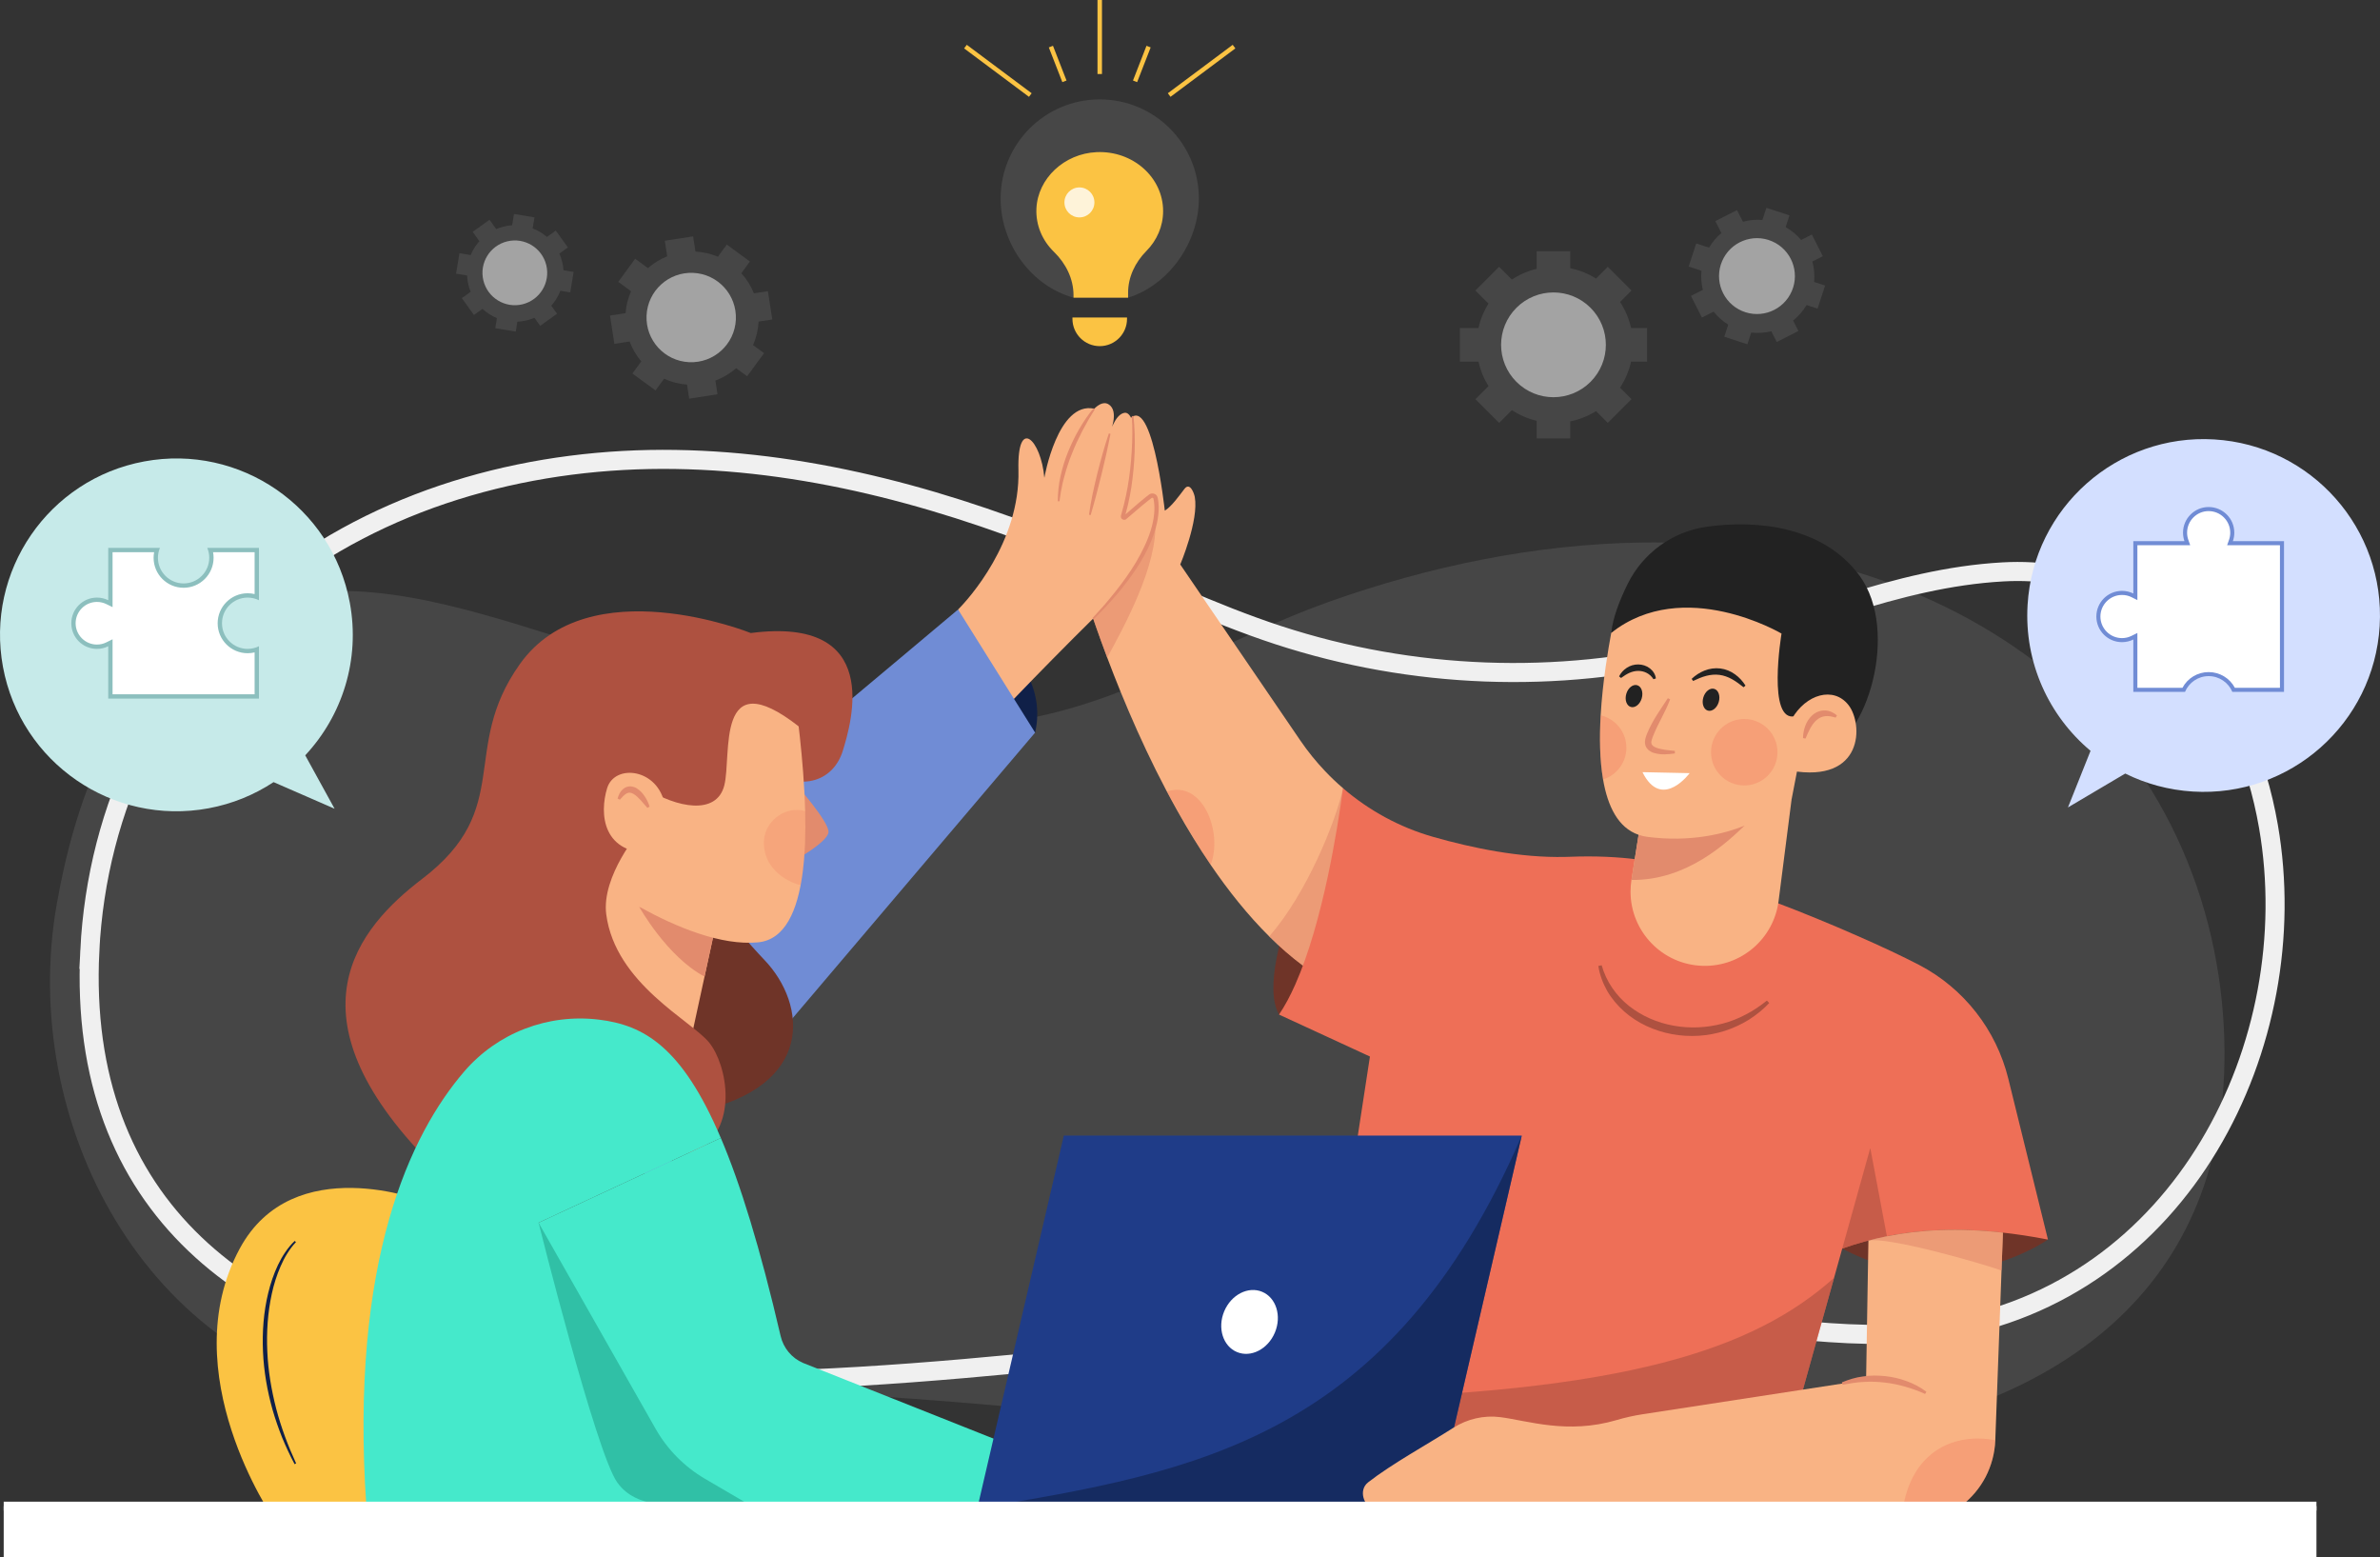 <svg width="532" height="348" viewBox="0 0 532 348" fill="none" xmlns="http://www.w3.org/2000/svg">
<rect x="0" y="0" width="532" height="348" fill="#333333" stroke="none"/>
<g clip-path="url(#clip0_1248_5828)">
<path d="M20.079 212.415C17.215 269.558 55.376 298.898 110.416 305.867C172.157 313.686 235.552 303.14 297.033 297.776C320.193 295.755 343.43 294.238 366.695 294.365C388.617 294.486 412.349 300.526 433.885 297.183C487.718 288.824 515.462 233.207 507.072 184.702C501.87 154.624 482.335 125.88 447.762 127.792C423.471 129.139 401.935 139.691 378.73 145.407C348.172 152.935 315.696 151.72 285.729 141.928C270.761 137.027 256.487 130.076 241.921 123.991C212.91 111.885 182.23 103.151 150.989 102.67C119.757 102.179 87.823 110.393 62.569 129.606C35.937 149.867 21.675 180.521 20.076 212.417L20.079 212.415Z" stroke="#F0F0F0" stroke-width="4.26" stroke-miterlimit="10"/>
<path opacity="0.1" d="M497.096 229.653C499.946 286.104 461.984 315.087 407.231 321.972C345.812 329.695 282.749 319.276 221.588 313.978C198.549 311.982 175.434 310.484 152.29 310.609C130.484 310.727 106.874 316.697 85.452 313.393C31.9 305.133 4.302 250.193 12.647 202.273C16.547 179.885 25.154 155.119 44.506 141.526C63.97 127.853 86.61 131.35 107.946 137.286C146.805 148.098 189.146 168.386 230.319 160.447C253.917 155.896 274.481 142.537 296.892 134.541C319.236 126.57 343.109 121.604 366.864 121.234C397.933 120.75 429.699 128.864 454.821 147.843C481.315 167.859 495.501 198.14 497.094 229.651L497.096 229.653Z" fill="#F0F0F0"/>
<path d="M457.777 276.993C457.777 276.993 436.375 292.083 411.791 279.007L434.785 266.179L457.779 276.993H457.777Z" fill="#6F3428"/>
<path d="M300.207 176.138C300.207 176.138 279.384 215.183 285.902 226.717L309.612 213.557L300.207 176.14V176.138Z" fill="#6F3428"/>
<path d="M291.24 215.776C288.635 213.829 286.126 211.64 283.716 209.258C278.969 204.553 274.601 199.089 270.622 193.26V193.251C267.949 189.338 265.45 185.253 263.136 181.118C256.443 169.187 251.214 156.84 247.494 146.953C243.61 136.639 241.352 128.991 240.753 127.238C240.685 127.033 240.637 126.908 240.607 126.87L251.871 94.535C257.315 85.82 260.365 114.105 260.365 114.105C261.866 113.224 263.688 110.638 264.762 109.243C265.973 107.665 266.902 110.163 267.068 111.053C268.008 116.254 263.822 126.141 263.822 126.141L290.679 165.495C292.326 167.906 294.166 170.182 296.162 172.282C297.441 173.638 298.797 174.925 300.21 176.136C302.592 186.255 302.349 205.768 291.24 215.771V215.776Z" fill="#F9B384"/>
<path opacity="0.6" d="M291.24 215.776C288.634 213.83 286.125 211.64 283.715 209.258C292.143 199.603 298.592 183.568 300.209 176.14C301.487 177.496 298.794 174.93 300.209 176.14C302.591 186.259 302.348 205.773 291.24 215.776Z" fill="#E28B6D"/>
<path d="M457.782 276.995C443.11 274.139 431.544 274.323 421.78 276.26C418.235 276.966 414.932 277.897 411.794 279.01L408.839 289.594L403.008 310.52L399.222 324.115L395.774 336.462L393.837 343.424H289.757L306.221 236.091L285.9 226.717C287.209 224.789 288.408 222.525 289.523 220.015C295.692 206.12 299.006 185.058 300.207 176.138C306.019 181.134 312.865 184.872 320.333 187.004C329.195 189.532 339.877 191.721 349.872 191.487C350.222 191.478 350.561 191.466 350.899 191.457C374.018 190.556 384.332 197.577 384.332 197.577C389.563 198.613 403.199 203.852 415.103 209.09C420.352 211.386 425.262 213.691 428.982 215.626C438.978 220.844 446.233 230.123 448.924 241.075L457.777 276.991L457.782 276.995Z" fill="#EE6F57"/>
<path opacity="0.6" d="M421.782 276.26C418.236 276.966 414.934 277.897 411.795 279.01L418.061 256.533L421.779 276.257L421.782 276.26Z" fill="#AE5140"/>
<path opacity="0.3" d="M270.621 193.251C267.948 189.338 265.854 185.805 260.83 176.89C268.711 174.192 273.422 185.805 270.621 193.251Z" fill="#EE6F57"/>
<path opacity="0.6" d="M409.972 285.543L403.011 310.52L399.225 324.115L305.829 331.232L295.213 312.659C363.496 311.253 392.066 301.523 409.972 285.541V285.543Z" fill="#AE5140"/>
<path opacity="0.6" d="M247.491 146.955C243.607 136.641 241.35 128.993 240.75 127.24L258.225 116.419C258.893 126.268 251.102 140.304 247.491 146.955Z" fill="#E28B6D"/>
<path d="M358.016 215.691C359.036 219.316 361.23 222.481 364.105 224.768C366.992 227.05 370.469 228.551 374.096 229.198C377.723 229.857 381.501 229.684 385.078 228.728C386.87 228.258 388.612 227.572 390.256 226.691C391.923 225.844 393.475 224.773 394.955 223.589L395.473 224.141C394.138 225.567 392.591 226.798 390.933 227.865C389.252 228.899 387.444 229.737 385.557 230.352C381.775 231.574 377.676 231.819 373.751 231.097C369.838 230.368 366.049 228.687 363.051 226.021C361.559 224.695 360.248 223.151 359.251 221.425C358.277 219.69 357.571 217.801 357.275 215.857L358.016 215.696V215.691Z" fill="#AE5140"/>
<path d="M400.463 178.697L397.567 201.329C396.493 209.783 389.17 216.057 380.646 215.826C371.514 215.583 364.473 208.08 364.473 199.257C364.473 198.395 364.541 197.513 364.677 196.632L365.199 193.322L367.244 180.414L378.75 179.824L400.465 178.7L400.463 178.697Z" fill="#F9B384"/>
<path d="M360.166 141.412C360.489 138.077 362.049 134.1 363.827 130.494C367.227 123.602 373.809 118.818 381.416 117.721C392.845 116.074 407.619 117.68 415.666 128.653C424.738 141.024 417.199 165.76 407.474 167.87C397.748 169.98 360.166 141.412 360.166 141.412Z" fill="#222222"/>
<path d="M389.955 184.509C386.071 188.188 377.122 196.796 364.676 196.633L367.242 180.412L378.748 179.822L389.955 184.509Z" fill="#E28B6D"/>
<path d="M406.517 147.246L404.784 156.261L404.357 158.469L402.652 167.339L401.673 172.423L400.462 178.697L394.543 182.251C394.543 182.251 392.926 183.337 389.953 184.508C389.953 184.508 389.953 184.518 389.944 184.518C385.461 186.3 377.895 188.276 368.19 186.997C367.513 186.911 366.873 186.754 366.273 186.543C361.701 184.983 359.357 180.171 358.331 174.176C357.574 169.771 357.517 164.725 357.797 159.854C358.233 152.213 359.503 144.998 360.159 141.417C370.339 132.324 384.236 130.669 394.541 128.655L406.513 147.248L406.517 147.246Z" fill="#F9B384"/>
<path d="M360.166 141.412C376.38 128.653 398.223 141.578 398.223 141.578C398.223 141.578 394.882 161.675 401.339 160.018C407.796 158.358 414.349 144.923 414.349 144.923L399.57 123.618L367.239 129.186L360.166 141.412Z" fill="#222222"/>
<path d="M400.502 160.678C403.68 155.101 409.864 153.312 413.187 157.542C416.512 161.773 416.639 175.084 400.291 172.21L400.502 160.678Z" fill="#F9B384"/>
<path d="M373.32 156.273C372.269 159.116 370.64 161.648 369.577 164.314C369.455 164.637 369.298 165.007 369.221 165.291C369.134 165.572 369.089 165.847 369.137 166.056C369.144 166.281 369.273 166.437 369.43 166.624C369.625 166.785 369.868 166.948 370.175 167.064C371.394 167.532 372.905 167.648 374.374 167.793L374.388 168.361C372.898 168.556 371.367 168.735 369.745 168.265C369.339 168.159 368.926 167.945 368.539 167.648C368.174 167.323 367.815 166.853 367.744 166.324C367.633 165.804 367.722 165.318 367.838 164.891C367.956 164.459 368.085 164.139 368.237 163.771C369.43 160.91 371.201 158.501 372.812 156.021L373.32 156.275V156.273Z" fill="#E28B6D"/>
<path d="M384.191 156.873C383.793 158.213 382.701 159.073 381.749 158.792C380.798 158.51 380.348 157.195 380.743 155.853C381.14 154.513 382.233 153.653 383.185 153.934C384.136 154.216 384.586 155.531 384.191 156.873Z" fill="#222222"/>
<path d="M366.973 156.057C367.369 154.717 366.92 153.401 365.968 153.12C365.017 152.838 363.924 153.697 363.527 155.038C363.13 156.379 363.58 157.694 364.531 157.976C365.483 158.257 366.576 157.398 366.973 156.057Z" fill="#222222"/>
<path d="M378.133 151.7C378.95 150.923 379.918 150.278 381.01 149.847C382.098 149.411 383.327 149.227 384.533 149.374C385.742 149.517 386.886 150.003 387.836 150.692C388.79 151.377 389.569 152.242 390.168 153.199L389.741 153.573C388.88 152.901 388.042 152.263 387.15 151.768C386.259 151.275 385.321 150.934 384.354 150.81C383.386 150.678 382.389 150.773 381.401 151.025C380.411 151.282 379.441 151.704 378.458 152.168L378.135 151.7H378.133Z" fill="#222222"/>
<path d="M369.598 151.777C368.808 150.516 367.516 149.915 366.191 149.919C365.531 149.919 364.87 150.076 364.231 150.355C363.593 150.637 362.989 151.039 362.353 151.5L361.91 151.145C362.287 150.394 362.871 149.722 363.62 149.236C364.363 148.747 365.274 148.464 366.196 148.475C367.116 148.484 368.045 148.772 368.776 149.34C369.51 149.892 370.039 150.728 370.137 151.602L369.596 151.779L369.598 151.777Z" fill="#222222"/>
<path d="M367.145 172.546L377.685 172.768C377.685 172.768 371.841 180.694 367.551 173.318L367.147 172.546H367.145Z" fill="white"/>
<path d="M403.029 164.932C403.036 164.024 403.197 163.108 403.522 162.227C403.845 161.346 404.356 160.492 405.117 159.816C405.868 159.139 406.927 158.71 407.962 158.76C409 158.794 409.92 159.259 410.611 159.87L410.327 160.361C409.505 160.113 408.714 159.945 407.99 160.036C407.27 160.122 406.627 160.424 406.071 160.903C405.507 161.38 405.048 162.034 404.651 162.743C404.256 163.458 403.933 164.235 403.588 165.041L403.029 164.934V164.932Z" fill="#E28B6D"/>
<path opacity="0.3" d="M389.892 175.514C393.992 175.514 397.316 172.19 397.316 168.09C397.316 163.991 393.992 160.667 389.892 160.667C385.791 160.667 382.467 163.991 382.467 168.09C382.467 172.19 385.791 175.514 389.892 175.514Z" fill="#EE6F57"/>
<path opacity="0.3" d="M363.543 167.087C363.543 170.409 361.344 173.227 358.332 174.176C357.576 169.771 357.519 164.725 357.799 159.854C361.092 160.619 363.543 163.562 363.543 167.087Z" fill="#EE6F57"/>
<path d="M214.156 136.198C214.156 136.198 235.295 146.544 231.377 163.707L217.395 167.62L214.156 136.196V136.198Z" fill="#102048"/>
<path d="M214.156 136.198C216.425 133.964 228.059 121.113 227.652 105.049C227.343 92.868 232.746 98.371 233.441 106.775C233.441 106.775 236.412 89.585 244.602 91.326L242.195 94.621C242.195 94.621 245.3 88.799 247.807 90.357C250.312 91.915 248.043 96.894 248.043 96.894C248.043 96.894 249.213 92.575 251.362 92.246C253.51 91.917 255.482 98.684 250.676 116.34C250.676 116.34 255.884 111.178 257.939 110.306C259.997 109.434 259.858 122.943 245.263 137.32C230.671 151.697 220.345 162.817 220.345 162.817L214.156 136.194V136.198Z" fill="#F9B384"/>
<path d="M128.98 206.624C129.494 207.416 214.157 136.198 214.157 136.198L231.378 163.707L144.961 265.452L128.98 206.624Z" fill="#708CD5"/>
<path d="M244.754 91.444C243.745 93 242.812 94.617 241.953 96.258C241.108 97.909 240.306 99.583 239.639 101.309C238.93 103.019 238.362 104.781 237.888 106.568L237.54 107.913L237.272 109.273C237.043 110.177 236.995 111.103 236.822 112.02L236.445 112C236.468 110.115 236.643 108.217 237.065 106.371C237.483 104.524 238.033 102.703 238.748 100.952C239.477 99.208 240.277 97.492 241.238 95.863C242.192 94.233 243.234 92.662 244.456 91.21L244.756 91.442L244.754 91.444Z" fill="#E28B6D"/>
<path d="M248.226 96.947C247.944 98.481 247.612 100.005 247.274 101.524C246.945 103.048 246.554 104.554 246.206 106.073L245.053 110.599C244.646 112.102 244.244 113.605 243.792 115.1L243.422 115.02C243.624 113.467 243.919 111.934 244.228 110.403C244.551 108.877 244.905 107.358 245.273 105.844C245.67 104.336 246.041 102.821 246.479 101.325C246.908 99.826 247.351 98.329 247.858 96.851L248.223 96.947H248.226Z" fill="#E28B6D"/>
<path d="M253.364 92.948C253.916 98.243 253.676 103.587 252.894 108.855C252.679 110.17 252.451 111.485 252.136 112.781C251.986 113.431 251.825 114.078 251.638 114.721L251.504 115.204L251.443 115.429C251.452 115.409 251.448 115.352 251.425 115.318C251.395 115.247 251.268 115.227 251.204 115.275L251.545 114.975C252.538 114.096 253.539 113.226 254.555 112.37L256.094 111.101C256.367 110.885 256.592 110.701 256.914 110.467C257.369 110.156 258.025 110.211 258.425 110.597C258.629 110.765 258.761 111.099 258.786 111.278L258.884 111.793C258.92 112.139 258.979 112.484 258.984 112.827C259.004 113.172 259.015 113.515 258.995 113.858C258.988 114.201 258.974 114.543 258.929 114.88C258.809 116.24 258.486 117.564 258.08 118.847C257.246 121.413 256.04 123.824 254.634 126.093C253.219 128.359 251.606 130.483 249.917 132.535C249.063 133.553 248.15 134.52 247.271 135.515L244.493 138.365L244.223 138.099L246.88 135.163C247.718 134.143 248.586 133.151 249.394 132.111C251.025 130.044 252.574 127.912 253.916 125.659C255.236 123.397 256.426 121.054 257.201 118.574C257.584 117.337 257.882 116.072 257.984 114.793C258.025 114.475 258.034 114.155 258.039 113.837C258.057 113.517 258.043 113.201 258.023 112.886C258.018 112.568 257.959 112.259 257.927 111.946L257.839 111.487C257.809 111.339 257.805 111.355 257.759 111.298C257.682 111.221 257.534 111.201 257.437 111.269L256.685 111.846L255.154 113.09C254.141 113.933 253.14 114.793 252.145 115.661L251.736 116.013C251.407 116.278 250.85 116.158 250.653 115.797C250.541 115.622 250.516 115.388 250.566 115.209L250.637 114.955L250.771 114.482C250.957 113.855 251.12 113.22 251.273 112.581C251.586 111.308 251.843 110.02 252.079 108.728C252.524 106.137 252.81 103.516 252.969 100.889C253.128 98.261 253.187 95.616 252.987 92.993L253.364 92.955V92.948Z" fill="#E28B6D"/>
<path d="M94.79 268.466C94.79 268.466 65.539 256.93 53.594 279C38.575 306.752 61.144 339.362 61.144 339.362H100.845L94.79 268.466Z" fill="#FBC343"/>
<path d="M66.155 277.565C65.41 278.338 64.774 279.21 64.202 280.118C63.625 281.024 63.15 281.994 62.717 282.979C61.86 284.955 61.206 287.019 60.752 289.129C59.839 293.346 59.548 297.69 59.75 302.004C59.939 306.323 60.663 310.609 61.742 314.801C62.844 318.99 64.372 323.064 66.189 327.013L65.851 327.183C65.356 326.209 64.831 325.246 64.388 324.247C64.161 323.75 63.916 323.259 63.707 322.753L63.064 321.241C62.26 319.204 61.535 317.133 60.924 315.023C59.737 310.799 58.973 306.444 58.785 302.047C58.594 297.658 58.91 293.225 59.952 288.942C60.468 286.803 61.177 284.703 62.117 282.707C62.598 281.714 63.125 280.74 63.754 279.83C64.374 278.914 65.074 278.049 65.887 277.293L66.151 277.565H66.155Z" fill="#102048"/>
<path d="M170.243 171.678C179.834 177.53 186.466 174.051 188.404 167.734C190.341 161.416 197.423 137.62 167.822 141.456C167.822 141.456 131.548 126.831 116.196 148.407C102.655 167.439 115.079 180.596 94.388 196.378C79.96 207.383 63.603 226.717 96.048 259.78L131.239 250.088L170.243 171.678Z" fill="#AE5140"/>
<path d="M159.315 199.273C160.033 202.623 167.794 211.293 170.901 214.545C180.29 224.378 182.364 242.821 155.59 248.46L140.527 213.38L159.315 199.276V199.273Z" fill="#6F3428"/>
<path d="M160.651 203.659L157.484 218.233L152.563 240.912L125.105 235.112L131.565 190.635L159.565 203.175L160.651 203.659Z" fill="#F9B384"/>
<path d="M177.543 174.846C177.543 174.846 185.467 183.73 185.188 185.989C184.909 188.251 177.543 192.302 177.543 192.302V174.846Z" fill="#E28B6D"/>
<path d="M160.65 203.659L157.483 218.233C149.039 213.739 142.877 202.623 142.877 202.623L159.564 203.175L160.65 203.659Z" fill="#E28B6D"/>
<path d="M179.4 195.061C178.287 203.506 175.478 209.994 169.473 210.573C152.872 212.181 128.979 193.587 128.979 193.587L130.266 159.541L148.32 148.404L177.542 153.827C177.892 157.672 179.682 169.428 179.973 181.252C180.089 186.016 179.964 190.79 179.4 195.061Z" fill="#F9B384"/>
<path d="M182.131 159.541L178.529 162.313C159.748 147.662 163.64 168.769 161.898 175.527C160.154 182.285 151.253 180.505 144.31 176.138L143.07 185.599L122.197 186.257L120.986 159.811L141.8 143.542L180.33 151.057L182.131 159.541Z" fill="#AE5140"/>
<path d="M155.169 257.739C165.421 252.241 162.514 237.887 158.523 232.975C154.533 228.063 137.573 219.823 135.518 204.356C134.373 195.754 143.072 185.599 143.072 185.599L125.429 176.134L107.35 204.553L120.991 253.361L155.171 257.737L155.169 257.739Z" fill="#AE5140"/>
<path d="M167.944 336.51L81.888 336.569C78.129 281.478 91.863 253.309 103.738 239.472C111.214 230.766 122.507 226.458 133.897 227.852C143.805 229.072 152.406 233.779 161.123 254.29L120.386 273.231L146.537 319.267C149.163 323.895 152.969 327.751 157.559 330.442L167.941 336.515L167.944 336.51Z" fill="#45E9CB"/>
<path d="M120.387 273.226C120.387 273.226 133.192 324.468 137.937 331.212C142.877 338.234 153.483 336.469 171.971 336.51C229.221 336.633 171.971 336.51 171.971 336.51L148.616 284.489L120.387 273.228" fill="#30C0A6"/>
<path d="M224.858 322.58L221.158 336.196L171.971 336.51H167.942L157.56 330.437C152.97 327.744 149.163 323.891 146.538 319.263L120.387 273.226L161.124 254.285C165.501 264.558 169.898 278.814 174.499 298.568C175.119 301.232 176.968 303.458 179.478 304.552L224.858 322.58Z" fill="#45E9CB"/>
<path d="M148.616 179.883C147.138 171.678 137.401 170.593 135.707 176.136C134.012 181.679 134.426 191.203 146.654 190.64L148.616 179.885V179.883Z" fill="#F9B384"/>
<path d="M144.711 180.528L143.187 178.788C142.68 178.246 142.156 177.726 141.61 177.414C141.054 177.103 140.613 177.015 140.102 177.287C139.578 177.553 139.076 178.121 138.556 178.702L138.047 178.448C138.263 177.651 138.617 176.829 139.412 176.213C139.793 175.893 140.357 175.723 140.897 175.716C141.442 175.743 141.944 175.916 142.342 176.168C143.153 176.667 143.711 177.335 144.166 178.03C144.618 178.729 144.97 179.472 145.206 180.253L144.708 180.528H144.711Z" fill="#E28B6D"/>
<path opacity="0.2" d="M178.97 197.764C178.555 197.85 170.746 195.611 170.746 188.258C170.746 184.336 174.18 180.991 178.103 180.991C178.752 180.991 179.381 181.077 179.972 181.252C180.088 186.017 179.988 193.154 178.97 197.764Z" fill="#EE6F57"/>
<path d="M320.825 337.034H218.457L237.794 253.76H340.164L320.825 337.034Z" fill="#1F3C88"/>
<path opacity="0.6" d="M320.825 337.034L340.162 253.758C310.902 321.456 267.423 328.959 218.455 337.034" fill="#102048"/>
<path d="M284.976 297.773C286.534 294.057 285.262 289.981 282.134 288.67C279.006 287.358 275.207 289.308 273.648 293.024C272.09 296.74 273.362 300.816 276.49 302.127C279.618 303.438 283.417 301.489 284.976 297.773Z" fill="white"/>
<path d="M447.71 275.446L447.401 283.91L446.007 321.84V321.887C445.891 324.753 445.134 327.524 443.847 330.022C442.559 332.501 440.719 334.709 438.432 336.462H395.778L306.692 336.761C305.105 336.761 303.476 333.062 305.829 331.232C311.031 327.165 319.175 322.691 324.842 319.069C327.97 317.076 331.699 316.204 335.381 316.678C341.511 317.462 350.355 320.57 361.357 317.328C363.265 316.767 365.202 316.331 367.158 316.031L403.014 310.522L417.125 308.353L417.523 284.455L417.648 277.222C418.995 276.863 420.369 276.545 421.784 276.264C429.192 274.792 437.648 274.336 447.712 275.451L447.71 275.446Z" fill="#F9B384"/>
<path opacity="0.6" d="M447.711 275.447L447.402 283.91C442.192 282.08 422.064 276.357 417.648 277.218C418.995 276.859 420.369 276.541 421.784 276.26C429.193 274.788 437.649 274.332 447.713 275.447H447.711Z" fill="#E28B6D"/>
<path opacity="0.3" d="M446.005 321.842V321.89C445.889 324.756 445.133 327.526 443.845 330.024C442.557 332.504 440.718 334.711 438.43 336.464H425.471C427.737 324.002 437.181 320.128 446.003 321.842H446.005Z" fill="#EE6F57"/>
<path d="M411.705 308.901C413.22 308.29 414.81 307.772 416.459 307.581C418.099 307.325 419.777 307.336 421.429 307.513C423.082 307.686 424.713 308.074 426.262 308.655C427.818 309.228 429.289 309.995 430.616 311.017L430.302 311.489C428.878 310.824 427.368 310.302 425.864 309.866C424.354 309.434 422.816 309.116 421.265 308.946C419.714 308.762 418.147 308.703 416.582 308.81C415.01 308.871 413.459 309.153 411.878 309.436L411.703 308.896L411.705 308.901Z" fill="#E28B6D"/>
<path d="M517.795 336.548H0.828V348.002H517.795V336.548Z" fill="white"/>
<path d="M0.828 336.566H517.792" stroke="white" stroke-width="2" stroke-miterlimit="10"/>
<path d="M78.192 134.684C74.224 113.279 53.653 99.143 32.244 103.11C10.838 107.077 -3.301 127.646 0.667 149.049C4.635 170.454 25.206 184.59 46.615 180.623C51.972 179.631 56.874 177.598 61.151 174.773L74.79 180.718L68.228 168.785C76.47 159.956 80.565 147.473 78.194 134.686L78.192 134.684Z" fill="#C6EAE9"/>
<path d="M24.674 155.626V143.633L23.974 143.981C23.257 144.337 22.478 144.517 21.662 144.517C18.771 144.517 16.418 142.164 16.418 139.273C16.418 136.382 18.771 134.023 21.662 134.023C22.473 134.023 23.252 134.202 23.977 134.554L24.674 134.895V122.914H35.063C34.899 123.47 34.817 124.049 34.817 124.64C34.817 128.069 37.606 130.857 41.036 130.857C44.466 130.857 47.255 128.069 47.255 124.64C47.255 124.049 47.173 123.47 47.01 122.914H57.398V133.396C56.751 133.169 56.067 133.056 55.356 133.056C51.927 133.056 49.138 135.844 49.138 139.273C49.138 142.702 51.927 145.486 55.356 145.486C56.051 145.486 56.746 145.366 57.398 145.139V155.628H24.674V155.626Z" fill="white"/>
<path d="M56.915 123.398V132.749C56.411 132.629 55.891 132.569 55.357 132.569C51.659 132.569 48.652 135.576 48.652 139.273C48.652 142.97 51.659 145.97 55.357 145.97C55.882 145.97 56.406 145.906 56.915 145.784V155.142H25.161V142.854L23.762 143.547C23.11 143.869 22.406 144.033 21.665 144.033C19.04 144.033 16.905 141.898 16.905 139.273C16.905 136.648 19.04 134.507 21.665 134.507C22.403 134.507 23.11 134.67 23.768 134.99L25.161 135.669V123.398H34.45C34.373 123.804 34.334 124.22 34.334 124.64C34.334 128.337 37.342 131.343 41.039 131.343C44.737 131.343 47.744 128.337 47.744 124.64C47.744 124.22 47.705 123.804 47.628 123.398H56.917H56.915ZM57.885 122.43H46.327C46.617 123.111 46.774 123.859 46.774 124.64C46.774 127.803 44.203 130.374 41.039 130.374C37.875 130.374 35.304 127.803 35.304 124.64C35.304 123.856 35.463 123.111 35.752 122.43H24.193V134.12C23.428 133.748 22.576 133.539 21.668 133.539C18.504 133.539 15.94 136.103 15.94 139.273C15.94 142.443 18.504 145 21.668 145C22.576 145 23.43 144.791 24.193 144.412V156.109H57.883V144.407C57.124 144.787 56.266 145 55.357 145C52.186 145 49.622 142.436 49.622 139.273C49.622 136.11 52.186 133.539 55.357 133.539C56.266 133.539 57.126 133.748 57.883 134.127V122.43H57.885Z" fill="#8CBFBE"/>
<path d="M453.225 135.161C454.538 113.431 473.221 96.881 494.953 98.194C516.686 99.506 533.239 118.186 531.926 139.914C530.614 161.643 511.93 178.193 490.199 176.881C484.759 176.551 479.647 175.137 475.054 172.857L462.249 180.428L467.298 167.781C458.036 160.029 452.442 148.141 453.225 135.161Z" fill="#D3DFFF"/>
<path d="M499.285 154.159C498.261 152.013 496.099 150.641 493.698 150.641C491.297 150.641 489.142 152.013 488.122 154.159H477.313V142.175L476.657 142.505C475.932 142.866 475.151 143.05 474.333 143.05C471.422 143.05 469.053 140.684 469.053 137.777C469.053 134.87 471.422 132.497 474.333 132.497C475.16 132.497 475.941 132.679 476.657 133.038L477.313 133.367V121.39H488.933L488.722 120.786C488.524 120.226 488.424 119.64 488.424 119.042C488.424 116.131 490.791 113.763 493.698 113.763C496.605 113.763 498.979 116.131 498.979 119.042C498.979 119.64 498.879 120.226 498.681 120.786L498.468 121.39H510.087V154.161H499.283L499.285 154.159Z" fill="white"/>
<path d="M493.697 114.212C496.359 114.212 498.524 116.376 498.524 119.038C498.524 119.583 498.433 120.119 498.253 120.632L497.829 121.84H509.635V153.702H499.564C498.417 151.547 496.177 150.185 493.697 150.185C491.217 150.185 488.982 151.547 487.842 153.702H477.767V141.44L476.452 142.096C475.791 142.425 475.078 142.593 474.33 142.593C471.668 142.593 469.504 140.431 469.504 137.774C469.504 135.118 471.668 132.949 474.33 132.949C475.084 132.949 475.798 133.115 476.452 133.439L477.767 134.096V121.838H489.573L489.148 120.627C488.969 120.116 488.878 119.578 488.878 119.033C488.878 116.372 491.04 114.208 493.697 114.208V114.212ZM493.697 113.299C490.533 113.299 487.969 115.87 487.969 119.033C487.969 119.696 488.083 120.334 488.292 120.927H476.858V132.624C476.1 132.245 475.241 132.036 474.333 132.036C471.162 132.036 468.598 134.6 468.598 137.77C468.598 140.94 471.162 143.497 474.333 143.497C475.241 143.497 476.102 143.281 476.858 142.904V154.606H488.417C489.275 152.542 491.317 151.088 493.697 151.088C496.078 151.088 498.126 152.542 498.992 154.606H510.545V120.927H499.112C499.321 120.334 499.434 119.696 499.434 119.033C499.434 115.87 496.87 113.299 493.7 113.299H493.697Z" fill="#708CD5"/>
<path opacity="0.1" d="M267.98 44.365C267.98 54.305 261.182 63.713 252.163 66.517H239.964C230.575 63.947 223.67 54.571 223.67 44.365C223.67 32.132 233.588 22.213 245.826 22.213C258.063 22.213 267.982 32.13 267.982 44.365H267.98Z" fill="white"/>
<path d="M245.824 0V16.539" stroke="#FBC343" stroke-miterlimit="10"/>
<path d="M230.306 21.237L215.807 10.414" stroke="#FBC343" stroke-miterlimit="10"/>
<path d="M261.344 21.237L275.843 10.414" stroke="#FBC343" stroke-miterlimit="10"/>
<path d="M237.932 18.174L234.906 10.414" stroke="#FBC343" stroke-miterlimit="10"/>
<path d="M253.719 18.174L256.742 10.414" stroke="#FBC343" stroke-miterlimit="10"/>
<path d="M259.991 47.172C259.991 39.667 253.261 33.627 245.114 33.997C237.887 34.326 231.975 39.874 231.671 46.607C231.503 50.363 233.022 53.782 235.582 56.274C238.296 58.915 239.963 62.337 239.963 65.99V66.515H252.162V65.427C252.162 61.935 253.711 58.653 256.253 56.085C258.572 53.739 259.991 50.612 259.991 47.172Z" fill="#FBC343"/>
<path d="M239.725 70.948H251.924V71.25C251.924 74.615 249.192 77.349 245.823 77.349C242.457 77.349 239.723 74.617 239.723 71.25V70.948H239.725Z" fill="#FBC343"/>
<path opacity="0.8" d="M241.282 48.58C243.132 48.58 244.632 47.081 244.632 45.231C244.632 43.381 243.132 41.881 241.282 41.881C239.432 41.881 237.932 43.381 237.932 45.231C237.932 47.081 239.432 48.58 241.282 48.58Z" fill="white"/>
<path opacity="0.1" d="M368.17 80.805V73.305H364.591C364.127 71.195 363.282 69.229 362.129 67.48L364.693 64.916L359.389 59.614L356.762 62.241C355.02 61.154 353.075 60.363 350.997 59.943V56.137H343.495V60.073C341.494 60.547 339.627 61.367 337.958 62.466L335.103 59.612L329.8 64.914L332.718 67.832C331.682 69.492 330.917 71.336 330.483 73.305H326.322V80.805H330.483C330.917 82.774 331.68 84.618 332.718 86.278L329.8 89.196L335.103 94.499L337.958 91.644C339.627 92.743 341.494 93.563 343.495 94.038V97.973H350.997V94.167C353.075 93.747 355.02 92.957 356.762 91.869L359.389 94.496L364.693 89.194L362.129 86.63C363.28 84.882 364.127 82.913 364.591 80.805H368.17Z" fill="#F0F0F0"/>
<path opacity="0.5" d="M355.527 85.332C360.099 80.761 360.099 73.349 355.527 68.777C350.954 64.206 343.541 64.206 338.968 68.777C334.396 73.349 334.396 80.761 338.968 85.332C343.541 89.904 350.954 89.904 355.527 85.332Z" fill="white"/>
<path opacity="0.1" d="M406.282 68.97L407.967 63.806L405.503 63.002C405.657 61.447 405.519 59.903 405.117 58.438L407.458 57.248L404.999 52.404L402.598 53.624C401.644 52.484 400.483 51.503 399.146 50.746L400.002 48.126L394.837 46.441L393.951 49.15C392.468 49.027 390.996 49.173 389.602 49.554L388.278 46.947L383.433 49.407L384.787 52.073C383.699 52.981 382.759 54.08 382.018 55.338L379.154 54.403L377.469 59.566L380.333 60.502C380.187 61.955 380.301 63.397 380.642 64.771L377.975 66.125L380.435 70.968L383.042 69.644C383.944 70.775 385.046 71.759 386.315 72.537L385.43 75.247L390.594 76.931L391.451 74.311C392.975 74.488 394.492 74.381 395.936 74.023L397.156 76.423L402.001 73.963L400.81 71.622C401.996 70.678 403.02 69.513 403.815 68.164L406.28 68.968L406.282 68.97Z" fill="#F0F0F0"/>
<path opacity="0.5" d="M400.519 65.056C402.375 60.758 400.394 55.769 396.095 53.913C391.796 52.058 386.806 54.038 384.95 58.336C383.094 62.635 385.075 67.623 389.374 69.479C393.673 71.335 398.663 69.354 400.519 65.056Z" fill="white"/>
<path opacity="0.1" d="M167.008 84.081L170.79 78.917L168.326 77.111C169.071 75.424 169.479 73.644 169.568 71.859L172.627 71.387L171.651 65.06L168.516 65.544C167.867 63.918 166.927 62.392 165.707 61.056L167.626 58.436L162.461 54.655L160.476 57.366C158.859 56.685 157.16 56.308 155.457 56.224L154.93 52.818L148.602 53.794L149.14 57.276C147.589 57.895 146.133 58.779 144.841 59.916L141.977 57.818L138.195 62.982L141.059 65.08C140.364 66.654 139.96 68.31 139.837 69.974L136.355 70.512L137.332 76.839L140.739 76.312C141.334 77.911 142.206 79.416 143.344 80.751L141.359 83.463L146.524 87.244L148.443 84.623C150.085 85.382 151.823 85.818 153.572 85.947L154.055 89.081L160.383 88.105L159.911 85.046C161.587 84.421 163.161 83.495 164.544 82.275L167.008 84.081Z" fill="#F0F0F0"/>
<path opacity="0.5" d="M164.487 71.412C164.739 65.901 160.475 61.229 154.963 60.977C149.45 60.724 144.777 64.988 144.525 70.499C144.273 76.01 148.537 80.683 154.049 80.935C159.561 81.187 164.234 76.924 164.487 71.412Z" fill="white"/>
<path opacity="0.1" d="M120.748 72.81L124.514 70.106L123.222 68.309C124.114 67.315 124.796 66.181 125.259 64.974L127.471 65.335L128.221 60.759L125.954 60.389C125.872 59.121 125.568 57.861 125.03 56.667L126.94 55.295L124.235 51.53L122.259 52.949C121.298 52.118 120.215 51.476 119.061 51.035L119.465 48.571L114.889 47.822L114.477 50.34C113.271 50.417 112.068 50.699 110.925 51.192L109.424 49.105L105.658 51.809L107.159 53.896C106.328 54.823 105.676 55.872 105.218 56.991L102.699 56.58L101.949 61.156L104.414 61.56C104.463 62.794 104.727 64.026 105.208 65.203L103.232 66.622L105.938 70.387L107.848 69.016C108.808 69.908 109.905 70.598 111.08 71.08L110.709 73.346L115.286 74.095L115.647 71.884C116.942 71.831 118.234 71.545 119.461 71.018L120.753 72.815L120.748 72.81Z" fill="#F0F0F0"/>
<path opacity="0.5" d="M116.784 68C120.669 67.059 123.054 63.148 122.113 59.265C121.172 55.381 117.261 52.996 113.376 53.937C109.492 54.878 107.107 58.789 108.048 62.672C108.989 66.555 112.9 68.941 116.784 68Z" fill="white"/>
</g>
<defs>
<clipPath id="clip0_1248_5828">
<rect width="532" height="348" fill="white"/>
</clipPath>
</defs>
</svg>
